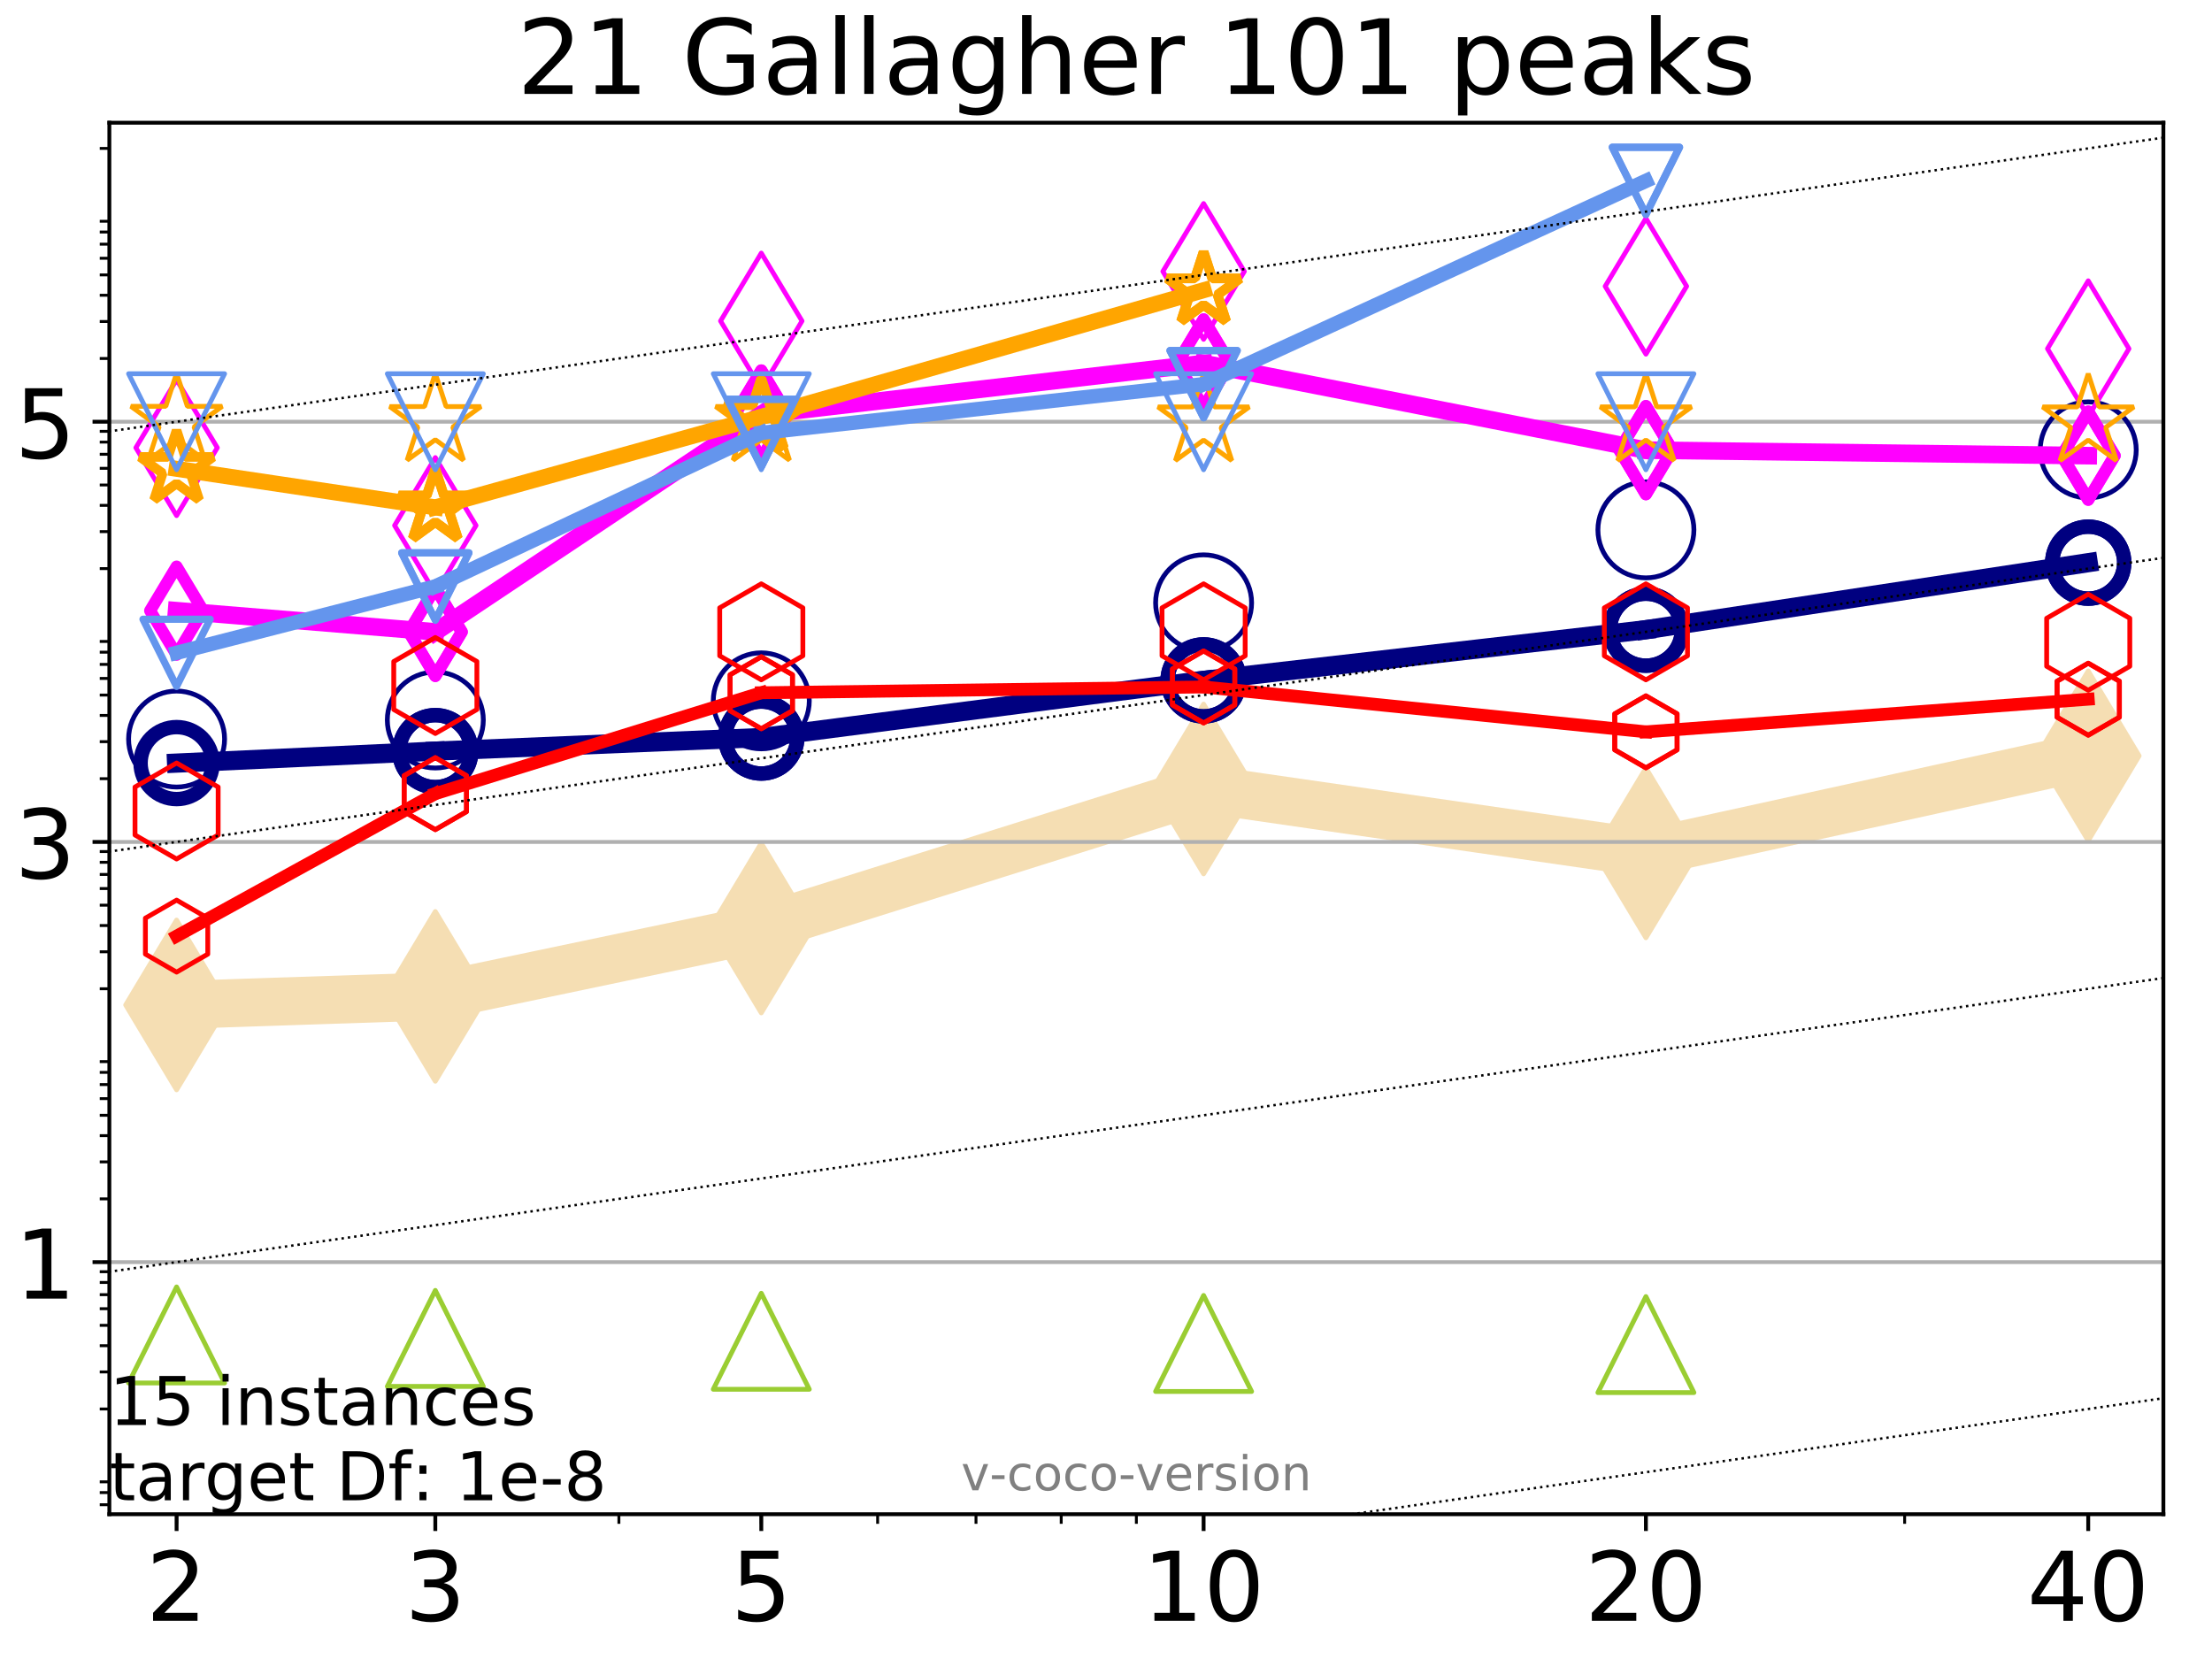<?xml version="1.0" encoding="utf-8" standalone="no"?>
<!DOCTYPE svg PUBLIC "-//W3C//DTD SVG 1.1//EN"
  "http://www.w3.org/Graphics/SVG/1.1/DTD/svg11.dtd">
<!-- Created with matplotlib (http://matplotlib.org/) -->
<svg height="345.6pt" version="1.1" viewBox="0 0 460.8 345.6" width="460.8pt" xmlns="http://www.w3.org/2000/svg" xmlns:xlink="http://www.w3.org/1999/xlink">
 <defs>
  <style type="text/css">
*{stroke-linecap:butt;stroke-linejoin:round;}
  </style>
 </defs>
 <g id="figure_1">
  <g id="patch_1">
   <path d="M 0 345.6 
L 460.8 345.6 
L 460.8 0 
L 0 0 
z
" style="fill:#ffffff;"/>
  </g>
  <g id="axes_1">
   <g id="patch_2">
    <path d="M 22.78 315.44 
L 450.672 315.44 
L 450.672 25.56 
L 22.78 25.56 
z
" style="fill:#ffffff;"/>
   </g>
   <g id="line2d_1">
    <path clip-path="url(#pc43c57750a)" d="M 36.786 209.35 
L 90.685 207.565 
L 158.59 193.325 
L 250.732 164.361 
L 342.873 177.677 
L 435.015 157.455 
" style="fill:none;stroke:#f5deb3;stroke-linecap:square;stroke-width:10;"/>
    <defs>
     <path d="M -0 17.678 
L 10.607 0 
L 0 -17.678 
L -10.607 -0 
z
" id="m6d1314150c" style="stroke:#f5deb3;stroke-linejoin:miter;"/>
    </defs>
    <g clip-path="url(#pc43c57750a)">
     <use style="fill:#f5deb3;stroke:#f5deb3;stroke-linejoin:miter;" x="36.786" xlink:href="#m6d1314150c" y="209.35"/>
     <use style="fill:#f5deb3;stroke:#f5deb3;stroke-linejoin:miter;" x="90.685" xlink:href="#m6d1314150c" y="207.565"/>
     <use style="fill:#f5deb3;stroke:#f5deb3;stroke-linejoin:miter;" x="158.59" xlink:href="#m6d1314150c" y="193.325"/>
     <use style="fill:#f5deb3;stroke:#f5deb3;stroke-linejoin:miter;" x="250.732" xlink:href="#m6d1314150c" y="164.361"/>
     <use style="fill:#f5deb3;stroke:#f5deb3;stroke-linejoin:miter;" x="342.873" xlink:href="#m6d1314150c" y="177.677"/>
     <use style="fill:#f5deb3;stroke:#f5deb3;stroke-linejoin:miter;" x="435.015" xlink:href="#m6d1314150c" y="157.455"/>
    </g>
   </g>
   <g id="matplotlib.axis_1">
    <g id="xtick_1">
     <g id="line2d_2">
      <defs>
       <path d="M 0 0 
L 0 3.5 
" id="m55046e30bd" style="stroke:#000000;stroke-width:0.8;"/>
      </defs>
      <g>
       <use style="stroke:#000000;stroke-width:0.8;" x="36.786" xlink:href="#m55046e30bd" y="315.44"/>
      </g>
     </g>
     <g id="text_1">
      <!-- 2 -->
      <defs>
       <path d="M 19.188 8.297 
L 53.609 8.297 
L 53.609 0 
L 7.328 0 
L 7.328 8.297 
Q 12.938 14.109 22.625 23.891 
Q 32.328 33.688 34.812 36.531 
Q 39.547 41.844 41.422 45.531 
Q 43.312 49.219 43.312 52.781 
Q 43.312 58.594 39.234 62.25 
Q 35.156 65.922 28.609 65.922 
Q 23.969 65.922 18.812 64.312 
Q 13.672 62.703 7.812 59.422 
L 7.812 69.391 
Q 13.766 71.781 18.938 73 
Q 24.125 74.219 28.422 74.219 
Q 39.75 74.219 46.484 68.547 
Q 53.219 62.891 53.219 53.422 
Q 53.219 48.922 51.531 44.891 
Q 49.859 40.875 45.406 35.406 
Q 44.188 33.984 37.641 27.219 
Q 31.109 20.453 19.188 8.297 
z
" id="DejaVuSans-32"/>
      </defs>
      <g transform="translate(30.423 337.637)scale(0.2 -0.2)">
       <use xlink:href="#DejaVuSans-32"/>
      </g>
     </g>
    </g>
    <g id="xtick_2">
     <g id="line2d_3">
      <g>
       <use style="stroke:#000000;stroke-width:0.8;" x="90.685" xlink:href="#m55046e30bd" y="315.44"/>
      </g>
     </g>
     <g id="text_2">
      <!-- 3 -->
      <defs>
       <path d="M 40.578 39.312 
Q 47.656 37.797 51.625 33 
Q 55.609 28.219 55.609 21.188 
Q 55.609 10.406 48.188 4.484 
Q 40.766 -1.422 27.094 -1.422 
Q 22.516 -1.422 17.656 -0.516 
Q 12.797 0.391 7.625 2.203 
L 7.625 11.719 
Q 11.719 9.328 16.594 8.109 
Q 21.484 6.891 26.812 6.891 
Q 36.078 6.891 40.938 10.547 
Q 45.797 14.203 45.797 21.188 
Q 45.797 27.641 41.281 31.266 
Q 36.766 34.906 28.719 34.906 
L 20.219 34.906 
L 20.219 43.016 
L 29.109 43.016 
Q 36.375 43.016 40.234 45.922 
Q 44.094 48.828 44.094 54.297 
Q 44.094 59.906 40.109 62.906 
Q 36.141 65.922 28.719 65.922 
Q 24.656 65.922 20.016 65.031 
Q 15.375 64.156 9.812 62.312 
L 9.812 71.094 
Q 15.438 72.656 20.344 73.438 
Q 25.25 74.219 29.594 74.219 
Q 40.828 74.219 47.359 69.109 
Q 53.906 64.016 53.906 55.328 
Q 53.906 49.266 50.438 45.094 
Q 46.969 40.922 40.578 39.312 
z
" id="DejaVuSans-33"/>
      </defs>
      <g transform="translate(84.323 337.637)scale(0.2 -0.2)">
       <use xlink:href="#DejaVuSans-33"/>
      </g>
     </g>
    </g>
    <g id="xtick_3">
     <g id="line2d_4">
      <g>
       <use style="stroke:#000000;stroke-width:0.8;" x="158.59" xlink:href="#m55046e30bd" y="315.44"/>
      </g>
     </g>
     <g id="text_3">
      <!-- 5 -->
      <defs>
       <path d="M 10.797 72.906 
L 49.516 72.906 
L 49.516 64.594 
L 19.828 64.594 
L 19.828 46.734 
Q 21.969 47.469 24.109 47.828 
Q 26.266 48.188 28.422 48.188 
Q 40.625 48.188 47.75 41.5 
Q 54.891 34.812 54.891 23.391 
Q 54.891 11.625 47.562 5.094 
Q 40.234 -1.422 26.906 -1.422 
Q 22.312 -1.422 17.547 -0.641 
Q 12.797 0.141 7.719 1.703 
L 7.719 11.625 
Q 12.109 9.234 16.797 8.062 
Q 21.484 6.891 26.703 6.891 
Q 35.156 6.891 40.078 11.328 
Q 45.016 15.766 45.016 23.391 
Q 45.016 31 40.078 35.438 
Q 35.156 39.891 26.703 39.891 
Q 22.75 39.891 18.812 39.016 
Q 14.891 38.141 10.797 36.281 
z
" id="DejaVuSans-35"/>
      </defs>
      <g transform="translate(152.228 337.637)scale(0.2 -0.2)">
       <use xlink:href="#DejaVuSans-35"/>
      </g>
     </g>
    </g>
    <g id="xtick_4">
     <g id="line2d_5">
      <g>
       <use style="stroke:#000000;stroke-width:0.8;" x="250.732" xlink:href="#m55046e30bd" y="315.44"/>
      </g>
     </g>
     <g id="text_4">
      <!-- 10 -->
      <defs>
       <path d="M 12.406 8.297 
L 28.516 8.297 
L 28.516 63.922 
L 10.984 60.406 
L 10.984 69.391 
L 28.422 72.906 
L 38.281 72.906 
L 38.281 8.297 
L 54.391 8.297 
L 54.391 0 
L 12.406 0 
z
" id="DejaVuSans-31"/>
       <path d="M 31.781 66.406 
Q 24.172 66.406 20.328 58.906 
Q 16.5 51.422 16.5 36.375 
Q 16.5 21.391 20.328 13.891 
Q 24.172 6.391 31.781 6.391 
Q 39.453 6.391 43.281 13.891 
Q 47.125 21.391 47.125 36.375 
Q 47.125 51.422 43.281 58.906 
Q 39.453 66.406 31.781 66.406 
z
M 31.781 74.219 
Q 44.047 74.219 50.516 64.516 
Q 56.984 54.828 56.984 36.375 
Q 56.984 17.969 50.516 8.266 
Q 44.047 -1.422 31.781 -1.422 
Q 19.531 -1.422 13.062 8.266 
Q 6.594 17.969 6.594 36.375 
Q 6.594 54.828 13.062 64.516 
Q 19.531 74.219 31.781 74.219 
z
" id="DejaVuSans-30"/>
      </defs>
      <g transform="translate(238.007 337.637)scale(0.2 -0.2)">
       <use xlink:href="#DejaVuSans-31"/>
       <use x="63.623" xlink:href="#DejaVuSans-30"/>
      </g>
     </g>
    </g>
    <g id="xtick_5">
     <g id="line2d_6">
      <g>
       <use style="stroke:#000000;stroke-width:0.8;" x="342.873" xlink:href="#m55046e30bd" y="315.44"/>
      </g>
     </g>
     <g id="text_5">
      <!-- 20 -->
      <g transform="translate(330.148 337.637)scale(0.2 -0.2)">
       <use xlink:href="#DejaVuSans-32"/>
       <use x="63.623" xlink:href="#DejaVuSans-30"/>
      </g>
     </g>
    </g>
    <g id="xtick_6">
     <g id="line2d_7">
      <g>
       <use style="stroke:#000000;stroke-width:0.8;" x="435.015" xlink:href="#m55046e30bd" y="315.44"/>
      </g>
     </g>
     <g id="text_6">
      <!-- 40 -->
      <defs>
       <path d="M 37.797 64.312 
L 12.891 25.391 
L 37.797 25.391 
z
M 35.203 72.906 
L 47.609 72.906 
L 47.609 25.391 
L 58.016 25.391 
L 58.016 17.188 
L 47.609 17.188 
L 47.609 0 
L 37.797 0 
L 37.797 17.188 
L 4.891 17.188 
L 4.891 26.703 
z
" id="DejaVuSans-34"/>
      </defs>
      <g transform="translate(422.29 337.637)scale(0.2 -0.2)">
       <use xlink:href="#DejaVuSans-34"/>
       <use x="63.623" xlink:href="#DejaVuSans-30"/>
      </g>
     </g>
    </g>
    <g id="xtick_7">
     <g id="line2d_8">
      <defs>
       <path d="M 0 0 
L 0 2 
" id="mfc1869f88a" style="stroke:#000000;stroke-width:0.6;"/>
      </defs>
      <g>
       <use style="stroke:#000000;stroke-width:0.6;" x="36.786" xlink:href="#mfc1869f88a" y="315.44"/>
      </g>
     </g>
    </g>
    <g id="xtick_8">
     <g id="line2d_9">
      <g>
       <use style="stroke:#000000;stroke-width:0.6;" x="90.685" xlink:href="#mfc1869f88a" y="315.44"/>
      </g>
     </g>
    </g>
    <g id="xtick_9">
     <g id="line2d_10">
      <g>
       <use style="stroke:#000000;stroke-width:0.6;" x="128.927" xlink:href="#mfc1869f88a" y="315.44"/>
      </g>
     </g>
    </g>
    <g id="xtick_10">
     <g id="line2d_11">
      <g>
       <use style="stroke:#000000;stroke-width:0.6;" x="158.59" xlink:href="#mfc1869f88a" y="315.44"/>
      </g>
     </g>
    </g>
    <g id="xtick_11">
     <g id="line2d_12">
      <g>
       <use style="stroke:#000000;stroke-width:0.6;" x="182.827" xlink:href="#mfc1869f88a" y="315.44"/>
      </g>
     </g>
    </g>
    <g id="xtick_12">
     <g id="line2d_13">
      <g>
       <use style="stroke:#000000;stroke-width:0.6;" x="203.318" xlink:href="#mfc1869f88a" y="315.44"/>
      </g>
     </g>
    </g>
    <g id="xtick_13">
     <g id="line2d_14">
      <g>
       <use style="stroke:#000000;stroke-width:0.6;" x="221.069" xlink:href="#mfc1869f88a" y="315.44"/>
      </g>
     </g>
    </g>
    <g id="xtick_14">
     <g id="line2d_15">
      <g>
       <use style="stroke:#000000;stroke-width:0.6;" x="236.726" xlink:href="#mfc1869f88a" y="315.44"/>
      </g>
     </g>
    </g>
    <g id="xtick_15">
     <g id="line2d_16">
      <g>
       <use style="stroke:#000000;stroke-width:0.6;" x="342.873" xlink:href="#mfc1869f88a" y="315.44"/>
      </g>
     </g>
    </g>
    <g id="xtick_16">
     <g id="line2d_17">
      <g>
       <use style="stroke:#000000;stroke-width:0.6;" x="396.773" xlink:href="#mfc1869f88a" y="315.44"/>
      </g>
     </g>
    </g>
    <g id="xtick_17">
     <g id="line2d_18">
      <g>
       <use style="stroke:#000000;stroke-width:0.6;" x="435.015" xlink:href="#mfc1869f88a" y="315.44"/>
      </g>
     </g>
    </g>
   </g>
   <g id="matplotlib.axis_2">
    <g id="ytick_1">
     <g id="line2d_19">
      <path clip-path="url(#pc43c57750a)" d="M 22.78 262.921 
L 450.672 262.921 
" style="fill:none;stroke:#b0b0b0;stroke-linecap:square;stroke-width:0.8;"/>
     </g>
     <g id="line2d_20">
      <defs>
       <path d="M 0 0 
L -3.5 0 
" id="m0fc4203dcf" style="stroke:#000000;stroke-width:0.8;"/>
      </defs>
      <g>
       <use style="stroke:#000000;stroke-width:0.8;" x="22.78" xlink:href="#m0fc4203dcf" y="262.921"/>
      </g>
     </g>
     <g id="text_7">
      <!-- 1 -->
      <g transform="translate(3.055 270.519)scale(0.2 -0.2)">
       <use xlink:href="#DejaVuSans-31"/>
      </g>
     </g>
    </g>
    <g id="ytick_2">
     <g id="line2d_21">
      <path clip-path="url(#pc43c57750a)" d="M 22.78 175.389 
L 450.672 175.389 
" style="fill:none;stroke:#b0b0b0;stroke-linecap:square;stroke-width:0.8;"/>
     </g>
     <g id="line2d_22">
      <g>
       <use style="stroke:#000000;stroke-width:0.8;" x="22.78" xlink:href="#m0fc4203dcf" y="175.389"/>
      </g>
     </g>
     <g id="text_8">
      <!-- 3 -->
      <g transform="translate(3.055 182.987)scale(0.2 -0.2)">
       <use xlink:href="#DejaVuSans-33"/>
      </g>
     </g>
    </g>
    <g id="ytick_3">
     <g id="line2d_23">
      <path clip-path="url(#pc43c57750a)" d="M 22.78 87.857 
L 450.672 87.857 
" style="fill:none;stroke:#b0b0b0;stroke-linecap:square;stroke-width:0.8;"/>
     </g>
     <g id="line2d_24">
      <g>
       <use style="stroke:#000000;stroke-width:0.8;" x="22.78" xlink:href="#m0fc4203dcf" y="87.857"/>
      </g>
     </g>
     <g id="text_9">
      <!-- 5 -->
      <g transform="translate(3.055 95.455)scale(0.2 -0.2)">
       <use xlink:href="#DejaVuSans-35"/>
      </g>
     </g>
    </g>
    <g id="ytick_4">
     <g id="line2d_25">
      <defs>
       <path d="M 0 0 
L -2 0 
" id="mfd6f0ffd9a" style="stroke:#000000;stroke-width:0.6;"/>
      </defs>
      <g>
       <use style="stroke:#000000;stroke-width:0.6;" x="22.78" xlink:href="#mfd6f0ffd9a" y="313.466"/>
      </g>
     </g>
    </g>
    <g id="ytick_5">
     <g id="line2d_26">
      <g>
       <use style="stroke:#000000;stroke-width:0.6;" x="22.78" xlink:href="#mfd6f0ffd9a" y="310.928"/>
      </g>
     </g>
    </g>
    <g id="ytick_6">
     <g id="line2d_27">
      <g>
       <use style="stroke:#000000;stroke-width:0.6;" x="22.78" xlink:href="#mfd6f0ffd9a" y="308.689"/>
      </g>
     </g>
    </g>
    <g id="ytick_7">
     <g id="line2d_28">
      <g>
       <use style="stroke:#000000;stroke-width:0.6;" x="22.78" xlink:href="#mfd6f0ffd9a" y="293.512"/>
      </g>
     </g>
    </g>
    <g id="ytick_8">
     <g id="line2d_29">
      <g>
       <use style="stroke:#000000;stroke-width:0.6;" x="22.78" xlink:href="#mfd6f0ffd9a" y="285.805"/>
      </g>
     </g>
    </g>
    <g id="ytick_9">
     <g id="line2d_30">
      <g>
       <use style="stroke:#000000;stroke-width:0.6;" x="22.78" xlink:href="#mfd6f0ffd9a" y="280.337"/>
      </g>
     </g>
    </g>
    <g id="ytick_10">
     <g id="line2d_31">
      <g>
       <use style="stroke:#000000;stroke-width:0.6;" x="22.78" xlink:href="#mfd6f0ffd9a" y="276.096"/>
      </g>
     </g>
    </g>
    <g id="ytick_11">
     <g id="line2d_32">
      <g>
       <use style="stroke:#000000;stroke-width:0.6;" x="22.78" xlink:href="#mfd6f0ffd9a" y="272.63"/>
      </g>
     </g>
    </g>
    <g id="ytick_12">
     <g id="line2d_33">
      <g>
       <use style="stroke:#000000;stroke-width:0.6;" x="22.78" xlink:href="#mfd6f0ffd9a" y="269.7"/>
      </g>
     </g>
    </g>
    <g id="ytick_13">
     <g id="line2d_34">
      <g>
       <use style="stroke:#000000;stroke-width:0.6;" x="22.78" xlink:href="#mfd6f0ffd9a" y="267.162"/>
      </g>
     </g>
    </g>
    <g id="ytick_14">
     <g id="line2d_35">
      <g>
       <use style="stroke:#000000;stroke-width:0.6;" x="22.78" xlink:href="#mfd6f0ffd9a" y="264.923"/>
      </g>
     </g>
    </g>
    <g id="ytick_15">
     <g id="line2d_36">
      <g>
       <use style="stroke:#000000;stroke-width:0.6;" x="22.78" xlink:href="#mfd6f0ffd9a" y="249.746"/>
      </g>
     </g>
    </g>
    <g id="ytick_16">
     <g id="line2d_37">
      <g>
       <use style="stroke:#000000;stroke-width:0.6;" x="22.78" xlink:href="#mfd6f0ffd9a" y="242.039"/>
      </g>
     </g>
    </g>
    <g id="ytick_17">
     <g id="line2d_38">
      <g>
       <use style="stroke:#000000;stroke-width:0.6;" x="22.78" xlink:href="#mfd6f0ffd9a" y="236.571"/>
      </g>
     </g>
    </g>
    <g id="ytick_18">
     <g id="line2d_39">
      <g>
       <use style="stroke:#000000;stroke-width:0.6;" x="22.78" xlink:href="#mfd6f0ffd9a" y="232.33"/>
      </g>
     </g>
    </g>
    <g id="ytick_19">
     <g id="line2d_40">
      <g>
       <use style="stroke:#000000;stroke-width:0.6;" x="22.78" xlink:href="#mfd6f0ffd9a" y="228.864"/>
      </g>
     </g>
    </g>
    <g id="ytick_20">
     <g id="line2d_41">
      <g>
       <use style="stroke:#000000;stroke-width:0.6;" x="22.78" xlink:href="#mfd6f0ffd9a" y="225.934"/>
      </g>
     </g>
    </g>
    <g id="ytick_21">
     <g id="line2d_42">
      <g>
       <use style="stroke:#000000;stroke-width:0.6;" x="22.78" xlink:href="#mfd6f0ffd9a" y="223.396"/>
      </g>
     </g>
    </g>
    <g id="ytick_22">
     <g id="line2d_43">
      <g>
       <use style="stroke:#000000;stroke-width:0.6;" x="22.78" xlink:href="#mfd6f0ffd9a" y="221.157"/>
      </g>
     </g>
    </g>
    <g id="ytick_23">
     <g id="line2d_44">
      <g>
       <use style="stroke:#000000;stroke-width:0.6;" x="22.78" xlink:href="#mfd6f0ffd9a" y="205.98"/>
      </g>
     </g>
    </g>
    <g id="ytick_24">
     <g id="line2d_45">
      <g>
       <use style="stroke:#000000;stroke-width:0.6;" x="22.78" xlink:href="#mfd6f0ffd9a" y="198.273"/>
      </g>
     </g>
    </g>
    <g id="ytick_25">
     <g id="line2d_46">
      <g>
       <use style="stroke:#000000;stroke-width:0.6;" x="22.78" xlink:href="#mfd6f0ffd9a" y="192.805"/>
      </g>
     </g>
    </g>
    <g id="ytick_26">
     <g id="line2d_47">
      <g>
       <use style="stroke:#000000;stroke-width:0.6;" x="22.78" xlink:href="#mfd6f0ffd9a" y="188.564"/>
      </g>
     </g>
    </g>
    <g id="ytick_27">
     <g id="line2d_48">
      <g>
       <use style="stroke:#000000;stroke-width:0.6;" x="22.78" xlink:href="#mfd6f0ffd9a" y="185.098"/>
      </g>
     </g>
    </g>
    <g id="ytick_28">
     <g id="line2d_49">
      <g>
       <use style="stroke:#000000;stroke-width:0.6;" x="22.78" xlink:href="#mfd6f0ffd9a" y="182.168"/>
      </g>
     </g>
    </g>
    <g id="ytick_29">
     <g id="line2d_50">
      <g>
       <use style="stroke:#000000;stroke-width:0.6;" x="22.78" xlink:href="#mfd6f0ffd9a" y="179.63"/>
      </g>
     </g>
    </g>
    <g id="ytick_30">
     <g id="line2d_51">
      <g>
       <use style="stroke:#000000;stroke-width:0.6;" x="22.78" xlink:href="#mfd6f0ffd9a" y="177.391"/>
      </g>
     </g>
    </g>
    <g id="ytick_31">
     <g id="line2d_52">
      <g>
       <use style="stroke:#000000;stroke-width:0.6;" x="22.78" xlink:href="#mfd6f0ffd9a" y="162.214"/>
      </g>
     </g>
    </g>
    <g id="ytick_32">
     <g id="line2d_53">
      <g>
       <use style="stroke:#000000;stroke-width:0.6;" x="22.78" xlink:href="#mfd6f0ffd9a" y="154.507"/>
      </g>
     </g>
    </g>
    <g id="ytick_33">
     <g id="line2d_54">
      <g>
       <use style="stroke:#000000;stroke-width:0.6;" x="22.78" xlink:href="#mfd6f0ffd9a" y="149.039"/>
      </g>
     </g>
    </g>
    <g id="ytick_34">
     <g id="line2d_55">
      <g>
       <use style="stroke:#000000;stroke-width:0.6;" x="22.78" xlink:href="#mfd6f0ffd9a" y="144.798"/>
      </g>
     </g>
    </g>
    <g id="ytick_35">
     <g id="line2d_56">
      <g>
       <use style="stroke:#000000;stroke-width:0.6;" x="22.78" xlink:href="#mfd6f0ffd9a" y="141.332"/>
      </g>
     </g>
    </g>
    <g id="ytick_36">
     <g id="line2d_57">
      <g>
       <use style="stroke:#000000;stroke-width:0.6;" x="22.78" xlink:href="#mfd6f0ffd9a" y="138.402"/>
      </g>
     </g>
    </g>
    <g id="ytick_37">
     <g id="line2d_58">
      <g>
       <use style="stroke:#000000;stroke-width:0.6;" x="22.78" xlink:href="#mfd6f0ffd9a" y="135.864"/>
      </g>
     </g>
    </g>
    <g id="ytick_38">
     <g id="line2d_59">
      <g>
       <use style="stroke:#000000;stroke-width:0.6;" x="22.78" xlink:href="#mfd6f0ffd9a" y="133.625"/>
      </g>
     </g>
    </g>
    <g id="ytick_39">
     <g id="line2d_60">
      <g>
       <use style="stroke:#000000;stroke-width:0.6;" x="22.78" xlink:href="#mfd6f0ffd9a" y="118.448"/>
      </g>
     </g>
    </g>
    <g id="ytick_40">
     <g id="line2d_61">
      <g>
       <use style="stroke:#000000;stroke-width:0.6;" x="22.78" xlink:href="#mfd6f0ffd9a" y="110.741"/>
      </g>
     </g>
    </g>
    <g id="ytick_41">
     <g id="line2d_62">
      <g>
       <use style="stroke:#000000;stroke-width:0.6;" x="22.78" xlink:href="#mfd6f0ffd9a" y="105.273"/>
      </g>
     </g>
    </g>
    <g id="ytick_42">
     <g id="line2d_63">
      <g>
       <use style="stroke:#000000;stroke-width:0.6;" x="22.78" xlink:href="#mfd6f0ffd9a" y="101.031"/>
      </g>
     </g>
    </g>
    <g id="ytick_43">
     <g id="line2d_64">
      <g>
       <use style="stroke:#000000;stroke-width:0.6;" x="22.78" xlink:href="#mfd6f0ffd9a" y="97.566"/>
      </g>
     </g>
    </g>
    <g id="ytick_44">
     <g id="line2d_65">
      <g>
       <use style="stroke:#000000;stroke-width:0.6;" x="22.78" xlink:href="#mfd6f0ffd9a" y="94.636"/>
      </g>
     </g>
    </g>
    <g id="ytick_45">
     <g id="line2d_66">
      <g>
       <use style="stroke:#000000;stroke-width:0.6;" x="22.78" xlink:href="#mfd6f0ffd9a" y="92.098"/>
      </g>
     </g>
    </g>
    <g id="ytick_46">
     <g id="line2d_67">
      <g>
       <use style="stroke:#000000;stroke-width:0.6;" x="22.78" xlink:href="#mfd6f0ffd9a" y="89.859"/>
      </g>
     </g>
    </g>
    <g id="ytick_47">
     <g id="line2d_68">
      <g>
       <use style="stroke:#000000;stroke-width:0.6;" x="22.78" xlink:href="#mfd6f0ffd9a" y="74.682"/>
      </g>
     </g>
    </g>
    <g id="ytick_48">
     <g id="line2d_69">
      <g>
       <use style="stroke:#000000;stroke-width:0.6;" x="22.78" xlink:href="#mfd6f0ffd9a" y="66.975"/>
      </g>
     </g>
    </g>
    <g id="ytick_49">
     <g id="line2d_70">
      <g>
       <use style="stroke:#000000;stroke-width:0.6;" x="22.78" xlink:href="#mfd6f0ffd9a" y="61.507"/>
      </g>
     </g>
    </g>
    <g id="ytick_50">
     <g id="line2d_71">
      <g>
       <use style="stroke:#000000;stroke-width:0.6;" x="22.78" xlink:href="#mfd6f0ffd9a" y="57.265"/>
      </g>
     </g>
    </g>
    <g id="ytick_51">
     <g id="line2d_72">
      <g>
       <use style="stroke:#000000;stroke-width:0.6;" x="22.78" xlink:href="#mfd6f0ffd9a" y="53.8"/>
      </g>
     </g>
    </g>
    <g id="ytick_52">
     <g id="line2d_73">
      <g>
       <use style="stroke:#000000;stroke-width:0.6;" x="22.78" xlink:href="#mfd6f0ffd9a" y="50.87"/>
      </g>
     </g>
    </g>
    <g id="ytick_53">
     <g id="line2d_74">
      <g>
       <use style="stroke:#000000;stroke-width:0.6;" x="22.78" xlink:href="#mfd6f0ffd9a" y="48.332"/>
      </g>
     </g>
    </g>
    <g id="ytick_54">
     <g id="line2d_75">
      <g>
       <use style="stroke:#000000;stroke-width:0.6;" x="22.78" xlink:href="#mfd6f0ffd9a" y="46.093"/>
      </g>
     </g>
    </g>
    <g id="ytick_55">
     <g id="line2d_76">
      <g>
       <use style="stroke:#000000;stroke-width:0.6;" x="22.78" xlink:href="#mfd6f0ffd9a" y="30.916"/>
      </g>
     </g>
    </g>
   </g>
   <g id="line2d_77">
    <path clip-path="url(#pc43c57750a)" d="M 36.786 158.967 
L 90.685 156.473 
" style="fill:none;stroke:#000080;stroke-linecap:square;stroke-width:4;"/>
    <defs>
     <path d="M 0 7.5 
C 1.989 7.5 3.897 6.71 5.303 5.303 
C 6.71 3.897 7.5 1.989 7.5 0 
C 7.5 -1.989 6.71 -3.897 5.303 -5.303 
C 3.897 -6.71 1.989 -7.5 0 -7.5 
C -1.989 -7.5 -3.897 -6.71 -5.303 -5.303 
C -6.71 -3.897 -7.5 -1.989 -7.5 0 
C -7.5 1.989 -6.71 3.897 -5.303 5.303 
C -3.897 6.71 -1.989 7.5 0 7.5 
z
" id="mf643b8f0d0" style="stroke:#000080;stroke-width:3;"/>
    </defs>
    <g clip-path="url(#pc43c57750a)">
     <use style="fill-opacity:0;stroke:#000080;stroke-width:3;" x="36.786" xlink:href="#mf643b8f0d0" y="158.967"/>
     <use style="fill-opacity:0;stroke:#000080;stroke-width:3;" x="90.685" xlink:href="#mf643b8f0d0" y="156.473"/>
    </g>
   </g>
   <g id="line2d_78">
    <path clip-path="url(#pc43c57750a)" d="M 90.685 156.473 
L 158.59 153.647 
" style="fill:none;stroke:#000080;stroke-linecap:square;stroke-width:4;"/>
    <g clip-path="url(#pc43c57750a)">
     <use style="fill-opacity:0;stroke:#000080;stroke-width:3;" x="90.685" xlink:href="#mf643b8f0d0" y="156.473"/>
     <use style="fill-opacity:0;stroke:#000080;stroke-width:3;" x="158.59" xlink:href="#mf643b8f0d0" y="153.647"/>
    </g>
   </g>
   <g id="line2d_79">
    <path clip-path="url(#pc43c57750a)" d="M 158.59 153.647 
L 250.732 141.739 
" style="fill:none;stroke:#000080;stroke-linecap:square;stroke-width:4;"/>
    <g clip-path="url(#pc43c57750a)">
     <use style="fill-opacity:0;stroke:#000080;stroke-width:3;" x="158.59" xlink:href="#mf643b8f0d0" y="153.647"/>
     <use style="fill-opacity:0;stroke:#000080;stroke-width:3;" x="250.732" xlink:href="#mf643b8f0d0" y="141.739"/>
    </g>
   </g>
   <g id="line2d_80">
    <path clip-path="url(#pc43c57750a)" d="M 250.732 141.739 
L 342.873 131.176 
" style="fill:none;stroke:#000080;stroke-linecap:square;stroke-width:4;"/>
    <g clip-path="url(#pc43c57750a)">
     <use style="fill-opacity:0;stroke:#000080;stroke-width:3;" x="250.732" xlink:href="#mf643b8f0d0" y="141.739"/>
     <use style="fill-opacity:0;stroke:#000080;stroke-width:3;" x="342.873" xlink:href="#mf643b8f0d0" y="131.176"/>
    </g>
   </g>
   <g id="line2d_81">
    <path clip-path="url(#pc43c57750a)" d="M 342.873 131.176 
L 435.015 117.213 
" style="fill:none;stroke:#000080;stroke-linecap:square;stroke-width:4;"/>
    <g clip-path="url(#pc43c57750a)">
     <use style="fill-opacity:0;stroke:#000080;stroke-width:3;" x="342.873" xlink:href="#mf643b8f0d0" y="131.176"/>
     <use style="fill-opacity:0;stroke:#000080;stroke-width:3;" x="435.015" xlink:href="#mf643b8f0d0" y="117.213"/>
    </g>
   </g>
   <g id="line2d_82">
    <path clip-path="url(#pc43c57750a)" d="M 435.015 117.213 
" style="fill:none;stroke:#000080;stroke-linecap:square;stroke-width:4;"/>
    <g clip-path="url(#pc43c57750a)">
     <use style="fill-opacity:0;stroke:#000080;stroke-width:3;" x="435.015" xlink:href="#mf643b8f0d0" y="117.213"/>
    </g>
   </g>
   <g id="line2d_83"/>
   <g id="line2d_84">
    <defs>
     <path d="M 0 10 
C 2.652 10 5.196 8.946 7.071 7.071 
C 8.946 5.196 10 2.652 10 0 
C 10 -2.652 8.946 -5.196 7.071 -7.071 
C 5.196 -8.946 2.652 -10 0 -10 
C -2.652 -10 -5.196 -8.946 -7.071 -7.071 
C -8.946 -5.196 -10 -2.652 -10 0 
C -10 2.652 -8.946 5.196 -7.071 7.071 
C -5.196 8.946 -2.652 10 0 10 
z
" id="m95570fabe8" style="stroke:#000080;"/>
    </defs>
    <g clip-path="url(#pc43c57750a)">
     <use style="fill-opacity:0;stroke:#000080;" x="36.786" xlink:href="#m95570fabe8" y="153.957"/>
     <use style="fill-opacity:0;stroke:#000080;" x="90.685" xlink:href="#m95570fabe8" y="149.987"/>
     <use style="fill-opacity:0;stroke:#000080;" x="158.59" xlink:href="#m95570fabe8" y="145.999"/>
     <use style="fill-opacity:0;stroke:#000080;" x="250.732" xlink:href="#m95570fabe8" y="125.584"/>
     <use style="fill-opacity:0;stroke:#000080;" x="342.873" xlink:href="#m95570fabe8" y="110.381"/>
     <use style="fill-opacity:0;stroke:#000080;" x="435.015" xlink:href="#m95570fabe8" y="93.721"/>
    </g>
   </g>
   <g id="line2d_85">
    <path clip-path="url(#pc43c57750a)" d="M 36.786 127.214 
L 90.685 131.634 
" style="fill:none;stroke:#ff00ff;stroke-linecap:square;stroke-width:3.667;"/>
    <defs>
     <path d="M -0 9.192 
L 5.515 0 
L 0 -9.192 
L -5.515 -0 
z
" id="m5bd8de9dfb" style="stroke:#ff00ff;stroke-linejoin:miter;stroke-width:2.5;"/>
    </defs>
    <g clip-path="url(#pc43c57750a)">
     <use style="fill-opacity:0;stroke:#ff00ff;stroke-linejoin:miter;stroke-width:2.5;" x="36.786" xlink:href="#m5bd8de9dfb" y="127.214"/>
     <use style="fill-opacity:0;stroke:#ff00ff;stroke-linejoin:miter;stroke-width:2.5;" x="90.685" xlink:href="#m5bd8de9dfb" y="131.634"/>
    </g>
   </g>
   <g id="line2d_86">
    <path clip-path="url(#pc43c57750a)" d="M 90.685 131.634 
L 158.59 86.351 
" style="fill:none;stroke:#ff00ff;stroke-linecap:square;stroke-width:3.667;"/>
    <g clip-path="url(#pc43c57750a)">
     <use style="fill-opacity:0;stroke:#ff00ff;stroke-linejoin:miter;stroke-width:2.5;" x="90.685" xlink:href="#m5bd8de9dfb" y="131.634"/>
     <use style="fill-opacity:0;stroke:#ff00ff;stroke-linejoin:miter;stroke-width:2.5;" x="158.59" xlink:href="#m5bd8de9dfb" y="86.351"/>
    </g>
   </g>
   <g id="line2d_87">
    <path clip-path="url(#pc43c57750a)" d="M 158.59 86.351 
L 250.732 75.715 
" style="fill:none;stroke:#ff00ff;stroke-linecap:square;stroke-width:3.667;"/>
    <g clip-path="url(#pc43c57750a)">
     <use style="fill-opacity:0;stroke:#ff00ff;stroke-linejoin:miter;stroke-width:2.5;" x="158.59" xlink:href="#m5bd8de9dfb" y="86.351"/>
     <use style="fill-opacity:0;stroke:#ff00ff;stroke-linejoin:miter;stroke-width:2.5;" x="250.732" xlink:href="#m5bd8de9dfb" y="75.715"/>
    </g>
   </g>
   <g id="line2d_88">
    <path clip-path="url(#pc43c57750a)" d="M 250.732 75.715 
L 342.873 93.772 
" style="fill:none;stroke:#ff00ff;stroke-linecap:square;stroke-width:3.667;"/>
    <g clip-path="url(#pc43c57750a)">
     <use style="fill-opacity:0;stroke:#ff00ff;stroke-linejoin:miter;stroke-width:2.5;" x="250.732" xlink:href="#m5bd8de9dfb" y="75.715"/>
     <use style="fill-opacity:0;stroke:#ff00ff;stroke-linejoin:miter;stroke-width:2.5;" x="342.873" xlink:href="#m5bd8de9dfb" y="93.772"/>
    </g>
   </g>
   <g id="line2d_89">
    <path clip-path="url(#pc43c57750a)" d="M 342.873 93.772 
L 435.015 94.923 
" style="fill:none;stroke:#ff00ff;stroke-linecap:square;stroke-width:3.667;"/>
    <g clip-path="url(#pc43c57750a)">
     <use style="fill-opacity:0;stroke:#ff00ff;stroke-linejoin:miter;stroke-width:2.5;" x="342.873" xlink:href="#m5bd8de9dfb" y="93.772"/>
     <use style="fill-opacity:0;stroke:#ff00ff;stroke-linejoin:miter;stroke-width:2.5;" x="435.015" xlink:href="#m5bd8de9dfb" y="94.923"/>
    </g>
   </g>
   <g id="line2d_90">
    <path clip-path="url(#pc43c57750a)" d="M 435.015 94.923 
" style="fill:none;stroke:#ff00ff;stroke-linecap:square;stroke-width:3.667;"/>
    <g clip-path="url(#pc43c57750a)">
     <use style="fill-opacity:0;stroke:#ff00ff;stroke-linejoin:miter;stroke-width:2.5;" x="435.015" xlink:href="#m5bd8de9dfb" y="94.923"/>
    </g>
   </g>
   <g id="line2d_91"/>
   <g id="line2d_92">
    <defs>
     <path d="M -0 14.142 
L 8.485 0 
L -0 -14.142 
L -8.485 -0 
z
" id="mea58b3e4a6" style="stroke:#ff00ff;stroke-linejoin:miter;"/>
    </defs>
    <g clip-path="url(#pc43c57750a)">
     <use style="fill-opacity:0;stroke:#ff00ff;stroke-linejoin:miter;" x="36.786" xlink:href="#mea58b3e4a6" y="93.267"/>
     <use style="fill-opacity:0;stroke:#ff00ff;stroke-linejoin:miter;" x="90.685" xlink:href="#mea58b3e4a6" y="109.465"/>
     <use style="fill-opacity:0;stroke:#ff00ff;stroke-linejoin:miter;" x="158.59" xlink:href="#mea58b3e4a6" y="66.869"/>
     <use style="fill-opacity:0;stroke:#ff00ff;stroke-linejoin:miter;" x="250.732" xlink:href="#mea58b3e4a6" y="56.546"/>
     <use style="fill-opacity:0;stroke:#ff00ff;stroke-linejoin:miter;" x="342.873" xlink:href="#mea58b3e4a6" y="59.635"/>
     <use style="fill-opacity:0;stroke:#ff00ff;stroke-linejoin:miter;" x="435.015" xlink:href="#mea58b3e4a6" y="72.643"/>
    </g>
   </g>
   <g id="line2d_93">
    <path clip-path="url(#pc43c57750a)" d="M 36.786 97.659 
L 90.685 105.696 
" style="fill:none;stroke:#ffa500;stroke-linecap:square;stroke-width:3.333;"/>
    <defs>
     <path d="M 0 -8 
L -1.796 -2.472 
L -7.608 -2.472 
L -2.906 0.944 
L -4.702 6.472 
L -0 3.056 
L 4.702 6.472 
L 2.906 0.944 
L 7.608 -2.472 
L 1.796 -2.472 
z
" id="m9e6819ce9f" style="stroke:#ffa500;stroke-linejoin:bevel;stroke-width:2;"/>
    </defs>
    <g clip-path="url(#pc43c57750a)">
     <use style="fill-opacity:0;stroke:#ffa500;stroke-linejoin:bevel;stroke-width:2;" x="36.786" xlink:href="#m9e6819ce9f" y="97.659"/>
     <use style="fill-opacity:0;stroke:#ffa500;stroke-linejoin:bevel;stroke-width:2;" x="90.685" xlink:href="#m9e6819ce9f" y="105.696"/>
    </g>
   </g>
   <g id="line2d_94">
    <path clip-path="url(#pc43c57750a)" d="M 90.685 105.696 
L 158.59 86.844 
" style="fill:none;stroke:#ffa500;stroke-linecap:square;stroke-width:3.333;"/>
    <g clip-path="url(#pc43c57750a)">
     <use style="fill-opacity:0;stroke:#ffa500;stroke-linejoin:bevel;stroke-width:2;" x="90.685" xlink:href="#m9e6819ce9f" y="105.696"/>
     <use style="fill-opacity:0;stroke:#ffa500;stroke-linejoin:bevel;stroke-width:2;" x="158.59" xlink:href="#m9e6819ce9f" y="86.844"/>
    </g>
   </g>
   <g id="line2d_95">
    <path clip-path="url(#pc43c57750a)" d="M 158.59 86.844 
L 250.732 60.461 
" style="fill:none;stroke:#ffa500;stroke-linecap:square;stroke-width:3.333;"/>
    <g clip-path="url(#pc43c57750a)">
     <use style="fill-opacity:0;stroke:#ffa500;stroke-linejoin:bevel;stroke-width:2;" x="158.59" xlink:href="#m9e6819ce9f" y="86.844"/>
     <use style="fill-opacity:0;stroke:#ffa500;stroke-linejoin:bevel;stroke-width:2;" x="250.732" xlink:href="#m9e6819ce9f" y="60.461"/>
    </g>
   </g>
   <g id="line2d_96">
    <path clip-path="url(#pc43c57750a)" d="M 250.732 60.461 
" style="fill:none;stroke:#ffa500;stroke-linecap:square;stroke-width:3.333;"/>
    <g clip-path="url(#pc43c57750a)">
     <use style="fill-opacity:0;stroke:#ffa500;stroke-linejoin:bevel;stroke-width:2;" x="250.732" xlink:href="#m9e6819ce9f" y="60.461"/>
    </g>
   </g>
   <g id="line2d_97"/>
   <g id="line2d_98">
    <defs>
     <path d="M 0 -10 
L -2.245 -3.09 
L -9.511 -3.09 
L -3.633 1.18 
L -5.878 8.09 
L -0 3.82 
L 5.878 8.09 
L 3.633 1.18 
L 9.511 -3.09 
L 2.245 -3.09 
z
" id="m8e06a92a5d" style="stroke:#ffa500;stroke-linejoin:bevel;"/>
    </defs>
    <g clip-path="url(#pc43c57750a)">
     <use style="fill-opacity:0;stroke:#ffa500;stroke-linejoin:bevel;" x="36.786" xlink:href="#m8e06a92a5d" y="87.739"/>
     <use style="fill-opacity:0;stroke:#ffa500;stroke-linejoin:bevel;" x="90.685" xlink:href="#m8e06a92a5d" y="87.782"/>
     <use style="fill-opacity:0;stroke:#ffa500;stroke-linejoin:bevel;" x="158.59" xlink:href="#m8e06a92a5d" y="87.776"/>
     <use style="fill-opacity:0;stroke:#ffa500;stroke-linejoin:bevel;" x="250.732" xlink:href="#m8e06a92a5d" y="87.857"/>
     <use style="fill-opacity:0;stroke:#ffa500;stroke-linejoin:bevel;" x="342.873" xlink:href="#m8e06a92a5d" y="87.844"/>
     <use style="fill-opacity:0;stroke:#ffa500;stroke-linejoin:bevel;" x="435.015" xlink:href="#m8e06a92a5d" y="87.857"/>
    </g>
   </g>
   <g id="line2d_99">
    <path clip-path="url(#pc43c57750a)" d="M 36.786 135.995 
L 90.685 122.166 
" style="fill:none;stroke:#6495ed;stroke-linecap:square;stroke-width:3;"/>
    <defs>
     <path d="M -0 7 
L 7 -7 
L -7 -7 
z
" id="m1927142ebf" style="stroke:#6495ed;stroke-linejoin:miter;stroke-width:1.5;"/>
    </defs>
    <g clip-path="url(#pc43c57750a)">
     <use style="fill-opacity:0;stroke:#6495ed;stroke-linejoin:miter;stroke-width:1.5;" x="36.786" xlink:href="#m1927142ebf" y="135.995"/>
     <use style="fill-opacity:0;stroke:#6495ed;stroke-linejoin:miter;stroke-width:1.5;" x="90.685" xlink:href="#m1927142ebf" y="122.166"/>
    </g>
   </g>
   <g id="line2d_100">
    <path clip-path="url(#pc43c57750a)" d="M 90.685 122.166 
L 158.59 90.175 
" style="fill:none;stroke:#6495ed;stroke-linecap:square;stroke-width:3;"/>
    <g clip-path="url(#pc43c57750a)">
     <use style="fill-opacity:0;stroke:#6495ed;stroke-linejoin:miter;stroke-width:1.5;" x="90.685" xlink:href="#m1927142ebf" y="122.166"/>
     <use style="fill-opacity:0;stroke:#6495ed;stroke-linejoin:miter;stroke-width:1.5;" x="158.59" xlink:href="#m1927142ebf" y="90.175"/>
    </g>
   </g>
   <g id="line2d_101">
    <path clip-path="url(#pc43c57750a)" d="M 158.59 90.175 
L 250.732 80.03 
" style="fill:none;stroke:#6495ed;stroke-linecap:square;stroke-width:3;"/>
    <g clip-path="url(#pc43c57750a)">
     <use style="fill-opacity:0;stroke:#6495ed;stroke-linejoin:miter;stroke-width:1.5;" x="158.59" xlink:href="#m1927142ebf" y="90.175"/>
     <use style="fill-opacity:0;stroke:#6495ed;stroke-linejoin:miter;stroke-width:1.5;" x="250.732" xlink:href="#m1927142ebf" y="80.03"/>
    </g>
   </g>
   <g id="line2d_102">
    <path clip-path="url(#pc43c57750a)" d="M 250.732 80.03 
L 342.873 37.681 
" style="fill:none;stroke:#6495ed;stroke-linecap:square;stroke-width:3;"/>
    <g clip-path="url(#pc43c57750a)">
     <use style="fill-opacity:0;stroke:#6495ed;stroke-linejoin:miter;stroke-width:1.5;" x="250.732" xlink:href="#m1927142ebf" y="80.03"/>
     <use style="fill-opacity:0;stroke:#6495ed;stroke-linejoin:miter;stroke-width:1.5;" x="342.873" xlink:href="#m1927142ebf" y="37.681"/>
    </g>
   </g>
   <g id="line2d_103">
    <path clip-path="url(#pc43c57750a)" d="M 342.873 37.681 
" style="fill:none;stroke:#6495ed;stroke-linecap:square;stroke-width:3;"/>
    <g clip-path="url(#pc43c57750a)">
     <use style="fill-opacity:0;stroke:#6495ed;stroke-linejoin:miter;stroke-width:1.5;" x="342.873" xlink:href="#m1927142ebf" y="37.681"/>
    </g>
   </g>
   <g id="line2d_104"/>
   <g id="line2d_105">
    <defs>
     <path d="M -0 10 
L 10 -10 
L -10 -10 
z
" id="m65a7020c8a" style="stroke:#6495ed;stroke-linejoin:miter;"/>
    </defs>
    <g clip-path="url(#pc43c57750a)">
     <use style="fill-opacity:0;stroke:#6495ed;stroke-linejoin:miter;" x="36.786" xlink:href="#m65a7020c8a" y="87.857"/>
     <use style="fill-opacity:0;stroke:#6495ed;stroke-linejoin:miter;" x="90.685" xlink:href="#m65a7020c8a" y="87.857"/>
     <use style="fill-opacity:0;stroke:#6495ed;stroke-linejoin:miter;" x="158.59" xlink:href="#m65a7020c8a" y="87.857"/>
     <use style="fill-opacity:0;stroke:#6495ed;stroke-linejoin:miter;" x="250.732" xlink:href="#m65a7020c8a" y="87.857"/>
     <use style="fill-opacity:0;stroke:#6495ed;stroke-linejoin:miter;" x="342.873" xlink:href="#m65a7020c8a" y="87.857"/>
    </g>
   </g>
   <g id="line2d_106">
    <path clip-path="url(#pc43c57750a)" d="M 36.786 195.013 
L 90.685 165.331 
" style="fill:none;stroke:#ff0000;stroke-linecap:square;stroke-width:2.667;"/>
    <defs>
     <path d="M 0 -7.5 
L -6.495 -3.75 
L -6.495 3.75 
L -0 7.5 
L 6.495 3.75 
L 6.495 -3.75 
z
" id="m874b6e59c3" style="stroke:#ff0000;stroke-linejoin:miter;"/>
    </defs>
    <g clip-path="url(#pc43c57750a)">
     <use style="fill-opacity:0;stroke:#ff0000;stroke-linejoin:miter;" x="36.786" xlink:href="#m874b6e59c3" y="195.013"/>
     <use style="fill-opacity:0;stroke:#ff0000;stroke-linejoin:miter;" x="90.685" xlink:href="#m874b6e59c3" y="165.331"/>
    </g>
   </g>
   <g id="line2d_107">
    <path clip-path="url(#pc43c57750a)" d="M 90.685 165.331 
L 158.59 144.311 
" style="fill:none;stroke:#ff0000;stroke-linecap:square;stroke-width:2.667;"/>
    <g clip-path="url(#pc43c57750a)">
     <use style="fill-opacity:0;stroke:#ff0000;stroke-linejoin:miter;" x="90.685" xlink:href="#m874b6e59c3" y="165.331"/>
     <use style="fill-opacity:0;stroke:#ff0000;stroke-linejoin:miter;" x="158.59" xlink:href="#m874b6e59c3" y="144.311"/>
    </g>
   </g>
   <g id="line2d_108">
    <path clip-path="url(#pc43c57750a)" d="M 158.59 144.311 
L 250.732 143.105 
" style="fill:none;stroke:#ff0000;stroke-linecap:square;stroke-width:2.667;"/>
    <g clip-path="url(#pc43c57750a)">
     <use style="fill-opacity:0;stroke:#ff0000;stroke-linejoin:miter;" x="158.59" xlink:href="#m874b6e59c3" y="144.311"/>
     <use style="fill-opacity:0;stroke:#ff0000;stroke-linejoin:miter;" x="250.732" xlink:href="#m874b6e59c3" y="143.105"/>
    </g>
   </g>
   <g id="line2d_109">
    <path clip-path="url(#pc43c57750a)" d="M 250.732 143.105 
L 342.873 152.456 
" style="fill:none;stroke:#ff0000;stroke-linecap:square;stroke-width:2.667;"/>
    <g clip-path="url(#pc43c57750a)">
     <use style="fill-opacity:0;stroke:#ff0000;stroke-linejoin:miter;" x="250.732" xlink:href="#m874b6e59c3" y="143.105"/>
     <use style="fill-opacity:0;stroke:#ff0000;stroke-linejoin:miter;" x="342.873" xlink:href="#m874b6e59c3" y="152.456"/>
    </g>
   </g>
   <g id="line2d_110">
    <path clip-path="url(#pc43c57750a)" d="M 342.873 152.456 
L 435.015 145.657 
" style="fill:none;stroke:#ff0000;stroke-linecap:square;stroke-width:2.667;"/>
    <g clip-path="url(#pc43c57750a)">
     <use style="fill-opacity:0;stroke:#ff0000;stroke-linejoin:miter;" x="342.873" xlink:href="#m874b6e59c3" y="152.456"/>
     <use style="fill-opacity:0;stroke:#ff0000;stroke-linejoin:miter;" x="435.015" xlink:href="#m874b6e59c3" y="145.657"/>
    </g>
   </g>
   <g id="line2d_111">
    <path clip-path="url(#pc43c57750a)" d="M 435.015 145.657 
" style="fill:none;stroke:#ff0000;stroke-linecap:square;stroke-width:2.667;"/>
    <g clip-path="url(#pc43c57750a)">
     <use style="fill-opacity:0;stroke:#ff0000;stroke-linejoin:miter;" x="435.015" xlink:href="#m874b6e59c3" y="145.657"/>
    </g>
   </g>
   <g id="line2d_112"/>
   <g id="line2d_113">
    <defs>
     <path d="M 0 -10 
L -8.66 -5 
L -8.66 5 
L -0 10 
L 8.66 5 
L 8.66 -5 
z
" id="mca5550ec73" style="stroke:#ff0000;stroke-linejoin:miter;"/>
    </defs>
    <g clip-path="url(#pc43c57750a)">
     <use style="fill-opacity:0;stroke:#ff0000;stroke-linejoin:miter;" x="36.786" xlink:href="#mca5550ec73" y="168.946"/>
     <use style="fill-opacity:0;stroke:#ff0000;stroke-linejoin:miter;" x="90.685" xlink:href="#mca5550ec73" y="142.802"/>
     <use style="fill-opacity:0;stroke:#ff0000;stroke-linejoin:miter;" x="158.59" xlink:href="#mca5550ec73" y="131.621"/>
     <use style="fill-opacity:0;stroke:#ff0000;stroke-linejoin:miter;" x="250.732" xlink:href="#mca5550ec73" y="131.621"/>
     <use style="fill-opacity:0;stroke:#ff0000;stroke-linejoin:miter;" x="342.873" xlink:href="#mca5550ec73" y="131.622"/>
     <use style="fill-opacity:0;stroke:#ff0000;stroke-linejoin:miter;" x="435.015" xlink:href="#mca5550ec73" y="133.798"/>
    </g>
   </g>
   <g id="line2d_114"/>
   <g id="line2d_115">
    <defs>
     <path d="M 0 -10 
L -10 10 
L 10 10 
z
" id="m32c9c4d87a" style="stroke:#9acd32;stroke-linejoin:miter;"/>
    </defs>
    <g clip-path="url(#pc43c57750a)">
     <use style="fill-opacity:0;stroke:#9acd32;stroke-linejoin:miter;" x="36.786" xlink:href="#m32c9c4d87a" y="278.098"/>
     <use style="fill-opacity:0;stroke:#9acd32;stroke-linejoin:miter;" x="90.685" xlink:href="#m32c9c4d87a" y="278.816"/>
     <use style="fill-opacity:0;stroke:#9acd32;stroke-linejoin:miter;" x="158.59" xlink:href="#m32c9c4d87a" y="279.41"/>
     <use style="fill-opacity:0;stroke:#9acd32;stroke-linejoin:miter;" x="250.732" xlink:href="#m32c9c4d87a" y="279.868"/>
     <use style="fill-opacity:0;stroke:#9acd32;stroke-linejoin:miter;" x="342.873" xlink:href="#m32c9c4d87a" y="280.101"/>
    </g>
   </g>
   <g id="line2d_116"/>
   <g id="line2d_117">
    <path clip-path="url(#pc43c57750a)" d="M 63.731 346.6 
L 461.8 289.682 
" style="fill:none;stroke:#000000;stroke-dasharray:0.5,0.825;stroke-dashoffset:0;stroke-width:0.5;"/>
   </g>
   <g id="line2d_118">
    <path clip-path="url(#pc43c57750a)" d="M -1 268.324 
L 461.8 202.15 
" style="fill:none;stroke:#000000;stroke-dasharray:0.5,0.825;stroke-dashoffset:0;stroke-width:0.5;"/>
   </g>
   <g id="line2d_119">
    <path clip-path="url(#pc43c57750a)" d="M -1 180.791 
L 461.8 114.618 
" style="fill:none;stroke:#000000;stroke-dasharray:0.5,0.825;stroke-dashoffset:0;stroke-width:0.5;"/>
   </g>
   <g id="line2d_120">
    <path clip-path="url(#pc43c57750a)" d="M -1 93.259 
L 461.8 27.086 
" style="fill:none;stroke:#000000;stroke-dasharray:0.5,0.825;stroke-dashoffset:0;stroke-width:0.5;"/>
   </g>
   <g id="line2d_121">
    <path clip-path="url(#pc43c57750a)" d="M -1 5.727 
L 46.049 -1 
" style="fill:none;stroke:#000000;stroke-dasharray:0.5,0.825;stroke-dashoffset:0;stroke-width:0.5;"/>
   </g>
   <g id="patch_3">
    <path d="M 22.78 315.44 
L 22.78 25.56 
" style="fill:none;stroke:#000000;stroke-linecap:square;stroke-linejoin:miter;stroke-width:0.8;"/>
   </g>
   <g id="patch_4">
    <path d="M 450.672 315.44 
L 450.672 25.56 
" style="fill:none;stroke:#000000;stroke-linecap:square;stroke-linejoin:miter;stroke-width:0.8;"/>
   </g>
   <g id="patch_5">
    <path d="M 22.78 315.44 
L 450.672 315.44 
" style="fill:none;stroke:#000000;stroke-linecap:square;stroke-linejoin:miter;stroke-width:0.8;"/>
   </g>
   <g id="patch_6">
    <path d="M 22.78 25.56 
L 450.672 25.56 
" style="fill:none;stroke:#000000;stroke-linecap:square;stroke-linejoin:miter;stroke-width:0.8;"/>
   </g>
   <g id="text_10">
    <!-- 15 instances -->
    <defs>
     <path id="DejaVuSans-20"/>
     <path d="M 9.422 54.688 
L 18.406 54.688 
L 18.406 0 
L 9.422 0 
z
M 9.422 75.984 
L 18.406 75.984 
L 18.406 64.594 
L 9.422 64.594 
z
" id="DejaVuSans-69"/>
     <path d="M 54.891 33.016 
L 54.891 0 
L 45.906 0 
L 45.906 32.719 
Q 45.906 40.484 42.875 44.328 
Q 39.844 48.188 33.797 48.188 
Q 26.516 48.188 22.312 43.547 
Q 18.109 38.922 18.109 30.906 
L 18.109 0 
L 9.078 0 
L 9.078 54.688 
L 18.109 54.688 
L 18.109 46.188 
Q 21.344 51.125 25.703 53.562 
Q 30.078 56 35.797 56 
Q 45.219 56 50.047 50.172 
Q 54.891 44.344 54.891 33.016 
z
" id="DejaVuSans-6e"/>
     <path d="M 44.281 53.078 
L 44.281 44.578 
Q 40.484 46.531 36.375 47.5 
Q 32.281 48.484 27.875 48.484 
Q 21.188 48.484 17.844 46.438 
Q 14.5 44.391 14.5 40.281 
Q 14.5 37.156 16.891 35.375 
Q 19.281 33.594 26.516 31.984 
L 29.594 31.297 
Q 39.156 29.25 43.188 25.516 
Q 47.219 21.781 47.219 15.094 
Q 47.219 7.469 41.188 3.016 
Q 35.156 -1.422 24.609 -1.422 
Q 20.219 -1.422 15.453 -0.562 
Q 10.688 0.297 5.422 2 
L 5.422 11.281 
Q 10.406 8.688 15.234 7.391 
Q 20.062 6.109 24.812 6.109 
Q 31.156 6.109 34.562 8.281 
Q 37.984 10.453 37.984 14.406 
Q 37.984 18.062 35.516 20.016 
Q 33.062 21.969 24.703 23.781 
L 21.578 24.516 
Q 13.234 26.266 9.516 29.906 
Q 5.812 33.547 5.812 39.891 
Q 5.812 47.609 11.281 51.797 
Q 16.75 56 26.812 56 
Q 31.781 56 36.172 55.266 
Q 40.578 54.547 44.281 53.078 
z
" id="DejaVuSans-73"/>
     <path d="M 18.312 70.219 
L 18.312 54.688 
L 36.812 54.688 
L 36.812 47.703 
L 18.312 47.703 
L 18.312 18.016 
Q 18.312 11.328 20.141 9.422 
Q 21.969 7.516 27.594 7.516 
L 36.812 7.516 
L 36.812 0 
L 27.594 0 
Q 17.188 0 13.234 3.875 
Q 9.281 7.766 9.281 18.016 
L 9.281 47.703 
L 2.688 47.703 
L 2.688 54.688 
L 9.281 54.688 
L 9.281 70.219 
z
" id="DejaVuSans-74"/>
     <path d="M 34.281 27.484 
Q 23.391 27.484 19.188 25 
Q 14.984 22.516 14.984 16.5 
Q 14.984 11.719 18.141 8.906 
Q 21.297 6.109 26.703 6.109 
Q 34.188 6.109 38.703 11.406 
Q 43.219 16.703 43.219 25.484 
L 43.219 27.484 
z
M 52.203 31.203 
L 52.203 0 
L 43.219 0 
L 43.219 8.297 
Q 40.141 3.328 35.547 0.953 
Q 30.953 -1.422 24.312 -1.422 
Q 15.922 -1.422 10.953 3.297 
Q 6 8.016 6 15.922 
Q 6 25.141 12.172 29.828 
Q 18.359 34.516 30.609 34.516 
L 43.219 34.516 
L 43.219 35.406 
Q 43.219 41.609 39.141 45 
Q 35.062 48.391 27.688 48.391 
Q 23 48.391 18.547 47.266 
Q 14.109 46.141 10.016 43.891 
L 10.016 52.203 
Q 14.938 54.109 19.578 55.047 
Q 24.219 56 28.609 56 
Q 40.484 56 46.344 49.844 
Q 52.203 43.703 52.203 31.203 
z
" id="DejaVuSans-61"/>
     <path d="M 48.781 52.594 
L 48.781 44.188 
Q 44.969 46.297 41.141 47.344 
Q 37.312 48.391 33.406 48.391 
Q 24.656 48.391 19.812 42.844 
Q 14.984 37.312 14.984 27.297 
Q 14.984 17.281 19.812 11.734 
Q 24.656 6.203 33.406 6.203 
Q 37.312 6.203 41.141 7.25 
Q 44.969 8.297 48.781 10.406 
L 48.781 2.094 
Q 45.016 0.344 40.984 -0.531 
Q 36.969 -1.422 32.422 -1.422 
Q 20.062 -1.422 12.781 6.344 
Q 5.516 14.109 5.516 27.297 
Q 5.516 40.672 12.859 48.328 
Q 20.219 56 33.016 56 
Q 37.156 56 41.109 55.141 
Q 45.062 54.297 48.781 52.594 
z
" id="DejaVuSans-63"/>
     <path d="M 56.203 29.594 
L 56.203 25.203 
L 14.891 25.203 
Q 15.484 15.922 20.484 11.062 
Q 25.484 6.203 34.422 6.203 
Q 39.594 6.203 44.453 7.469 
Q 49.312 8.734 54.109 11.281 
L 54.109 2.781 
Q 49.266 0.734 44.188 -0.344 
Q 39.109 -1.422 33.891 -1.422 
Q 20.797 -1.422 13.156 6.188 
Q 5.516 13.812 5.516 26.812 
Q 5.516 40.234 12.766 48.109 
Q 20.016 56 32.328 56 
Q 43.359 56 49.781 48.891 
Q 56.203 41.797 56.203 29.594 
z
M 47.219 32.234 
Q 47.125 39.594 43.094 43.984 
Q 39.062 48.391 32.422 48.391 
Q 24.906 48.391 20.391 44.141 
Q 15.875 39.891 15.188 32.172 
z
" id="DejaVuSans-65"/>
    </defs>
    <g transform="translate(22.78 296.851)scale(0.14 -0.14)">
     <use xlink:href="#DejaVuSans-31"/>
     <use x="63.623" xlink:href="#DejaVuSans-35"/>
     <use x="127.246" xlink:href="#DejaVuSans-20"/>
     <use x="159.033" xlink:href="#DejaVuSans-69"/>
     <use x="186.816" xlink:href="#DejaVuSans-6e"/>
     <use x="250.195" xlink:href="#DejaVuSans-73"/>
     <use x="302.295" xlink:href="#DejaVuSans-74"/>
     <use x="341.504" xlink:href="#DejaVuSans-61"/>
     <use x="402.783" xlink:href="#DejaVuSans-6e"/>
     <use x="466.162" xlink:href="#DejaVuSans-63"/>
     <use x="521.143" xlink:href="#DejaVuSans-65"/>
     <use x="582.666" xlink:href="#DejaVuSans-73"/>
    </g>
    <!-- target Df: 1e-8 -->
    <defs>
     <path d="M 41.109 46.297 
Q 39.594 47.172 37.812 47.578 
Q 36.031 48 33.891 48 
Q 26.266 48 22.188 43.047 
Q 18.109 38.094 18.109 28.812 
L 18.109 0 
L 9.078 0 
L 9.078 54.688 
L 18.109 54.688 
L 18.109 46.188 
Q 20.953 51.172 25.484 53.578 
Q 30.031 56 36.531 56 
Q 37.453 56 38.578 55.875 
Q 39.703 55.766 41.062 55.516 
z
" id="DejaVuSans-72"/>
     <path d="M 45.406 27.984 
Q 45.406 37.75 41.375 43.109 
Q 37.359 48.484 30.078 48.484 
Q 22.859 48.484 18.828 43.109 
Q 14.797 37.75 14.797 27.984 
Q 14.797 18.266 18.828 12.891 
Q 22.859 7.516 30.078 7.516 
Q 37.359 7.516 41.375 12.891 
Q 45.406 18.266 45.406 27.984 
z
M 54.391 6.781 
Q 54.391 -7.172 48.188 -13.984 
Q 42 -20.797 29.203 -20.797 
Q 24.469 -20.797 20.266 -20.094 
Q 16.062 -19.391 12.109 -17.922 
L 12.109 -9.188 
Q 16.062 -11.328 19.922 -12.344 
Q 23.781 -13.375 27.781 -13.375 
Q 36.625 -13.375 41.016 -8.766 
Q 45.406 -4.156 45.406 5.172 
L 45.406 9.625 
Q 42.625 4.781 38.281 2.391 
Q 33.938 0 27.875 0 
Q 17.828 0 11.672 7.656 
Q 5.516 15.328 5.516 27.984 
Q 5.516 40.672 11.672 48.328 
Q 17.828 56 27.875 56 
Q 33.938 56 38.281 53.609 
Q 42.625 51.219 45.406 46.391 
L 45.406 54.688 
L 54.391 54.688 
z
" id="DejaVuSans-67"/>
     <path d="M 19.672 64.797 
L 19.672 8.109 
L 31.594 8.109 
Q 46.688 8.109 53.688 14.938 
Q 60.688 21.781 60.688 36.531 
Q 60.688 51.172 53.688 57.984 
Q 46.688 64.797 31.594 64.797 
z
M 9.812 72.906 
L 30.078 72.906 
Q 51.266 72.906 61.172 64.094 
Q 71.094 55.281 71.094 36.531 
Q 71.094 17.672 61.125 8.828 
Q 51.172 0 30.078 0 
L 9.812 0 
z
" id="DejaVuSans-44"/>
     <path d="M 37.109 75.984 
L 37.109 68.5 
L 28.516 68.5 
Q 23.688 68.5 21.797 66.547 
Q 19.922 64.594 19.922 59.516 
L 19.922 54.688 
L 34.719 54.688 
L 34.719 47.703 
L 19.922 47.703 
L 19.922 0 
L 10.891 0 
L 10.891 47.703 
L 2.297 47.703 
L 2.297 54.688 
L 10.891 54.688 
L 10.891 58.5 
Q 10.891 67.625 15.141 71.797 
Q 19.391 75.984 28.609 75.984 
z
" id="DejaVuSans-66"/>
     <path d="M 11.719 12.406 
L 22.016 12.406 
L 22.016 0 
L 11.719 0 
z
M 11.719 51.703 
L 22.016 51.703 
L 22.016 39.312 
L 11.719 39.312 
z
" id="DejaVuSans-3a"/>
     <path d="M 4.891 31.391 
L 31.203 31.391 
L 31.203 23.391 
L 4.891 23.391 
z
" id="DejaVuSans-2d"/>
     <path d="M 31.781 34.625 
Q 24.75 34.625 20.719 30.859 
Q 16.703 27.094 16.703 20.516 
Q 16.703 13.922 20.719 10.156 
Q 24.75 6.391 31.781 6.391 
Q 38.812 6.391 42.859 10.172 
Q 46.922 13.969 46.922 20.516 
Q 46.922 27.094 42.891 30.859 
Q 38.875 34.625 31.781 34.625 
z
M 21.922 38.812 
Q 15.578 40.375 12.031 44.719 
Q 8.5 49.078 8.5 55.328 
Q 8.5 64.062 14.719 69.141 
Q 20.953 74.219 31.781 74.219 
Q 42.672 74.219 48.875 69.141 
Q 55.078 64.062 55.078 55.328 
Q 55.078 49.078 51.531 44.719 
Q 48 40.375 41.703 38.812 
Q 48.828 37.156 52.797 32.312 
Q 56.781 27.484 56.781 20.516 
Q 56.781 9.906 50.312 4.234 
Q 43.844 -1.422 31.781 -1.422 
Q 19.734 -1.422 13.25 4.234 
Q 6.781 9.906 6.781 20.516 
Q 6.781 27.484 10.781 32.312 
Q 14.797 37.156 21.922 38.812 
z
M 18.312 54.391 
Q 18.312 48.734 21.844 45.562 
Q 25.391 42.391 31.781 42.391 
Q 38.141 42.391 41.719 45.562 
Q 45.312 48.734 45.312 54.391 
Q 45.312 60.062 41.719 63.234 
Q 38.141 66.406 31.781 66.406 
Q 25.391 66.406 21.844 63.234 
Q 18.312 60.062 18.312 54.391 
z
" id="DejaVuSans-38"/>
    </defs>
    <g transform="translate(22.78 312.528)scale(0.14 -0.14)">
     <use xlink:href="#DejaVuSans-74"/>
     <use x="39.209" xlink:href="#DejaVuSans-61"/>
     <use x="100.488" xlink:href="#DejaVuSans-72"/>
     <use x="141.586" xlink:href="#DejaVuSans-67"/>
     <use x="205.062" xlink:href="#DejaVuSans-65"/>
     <use x="266.586" xlink:href="#DejaVuSans-74"/>
     <use x="305.795" xlink:href="#DejaVuSans-20"/>
     <use x="337.582" xlink:href="#DejaVuSans-44"/>
     <use x="414.584" xlink:href="#DejaVuSans-66"/>
     <use x="449.742" xlink:href="#DejaVuSans-3a"/>
     <use x="483.434" xlink:href="#DejaVuSans-20"/>
     <use x="515.221" xlink:href="#DejaVuSans-31"/>
     <use x="578.844" xlink:href="#DejaVuSans-65"/>
     <use x="640.367" xlink:href="#DejaVuSans-2d"/>
     <use x="676.451" xlink:href="#DejaVuSans-38"/>
    </g>
   </g>
   <g id="text_11">
    <!-- v-coco-version -->
    <defs>
     <path d="M 2.984 54.688 
L 12.5 54.688 
L 29.594 8.797 
L 46.688 54.688 
L 56.203 54.688 
L 35.688 0 
L 23.484 0 
z
" id="DejaVuSans-76"/>
     <path d="M 30.609 48.391 
Q 23.391 48.391 19.188 42.75 
Q 14.984 37.109 14.984 27.297 
Q 14.984 17.484 19.156 11.844 
Q 23.344 6.203 30.609 6.203 
Q 37.797 6.203 41.984 11.859 
Q 46.188 17.531 46.188 27.297 
Q 46.188 37.016 41.984 42.703 
Q 37.797 48.391 30.609 48.391 
z
M 30.609 56 
Q 42.328 56 49.016 48.375 
Q 55.719 40.766 55.719 27.297 
Q 55.719 13.875 49.016 6.219 
Q 42.328 -1.422 30.609 -1.422 
Q 18.844 -1.422 12.172 6.219 
Q 5.516 13.875 5.516 27.297 
Q 5.516 40.766 12.172 48.375 
Q 18.844 56 30.609 56 
z
" id="DejaVuSans-6f"/>
    </defs>
    <g style="fill:#808080;" transform="translate(200.231 310.462)scale(0.1 -0.1)">
     <use xlink:href="#DejaVuSans-76"/>
     <use x="59.148" xlink:href="#DejaVuSans-2d"/>
     <use x="95.232" xlink:href="#DejaVuSans-63"/>
     <use x="150.213" xlink:href="#DejaVuSans-6f"/>
     <use x="211.395" xlink:href="#DejaVuSans-63"/>
     <use x="266.375" xlink:href="#DejaVuSans-6f"/>
     <use x="327.572" xlink:href="#DejaVuSans-2d"/>
     <use x="363.625" xlink:href="#DejaVuSans-76"/>
     <use x="422.805" xlink:href="#DejaVuSans-65"/>
     <use x="484.328" xlink:href="#DejaVuSans-72"/>
     <use x="525.441" xlink:href="#DejaVuSans-73"/>
     <use x="577.541" xlink:href="#DejaVuSans-69"/>
     <use x="605.324" xlink:href="#DejaVuSans-6f"/>
     <use x="666.506" xlink:href="#DejaVuSans-6e"/>
    </g>
   </g>
   <g id="text_12">
    <!-- 21 Gallagher 101 peaks -->
    <defs>
     <path d="M 59.516 10.406 
L 59.516 29.984 
L 43.406 29.984 
L 43.406 38.094 
L 69.281 38.094 
L 69.281 6.781 
Q 63.578 2.734 56.688 0.656 
Q 49.812 -1.422 42 -1.422 
Q 24.906 -1.422 15.25 8.562 
Q 5.609 18.562 5.609 36.375 
Q 5.609 54.25 15.25 64.234 
Q 24.906 74.219 42 74.219 
Q 49.125 74.219 55.547 72.453 
Q 61.969 70.703 67.391 67.281 
L 67.391 56.781 
Q 61.922 61.422 55.766 63.766 
Q 49.609 66.109 42.828 66.109 
Q 29.438 66.109 22.719 58.641 
Q 16.016 51.172 16.016 36.375 
Q 16.016 21.625 22.719 14.156 
Q 29.438 6.688 42.828 6.688 
Q 48.047 6.688 52.141 7.594 
Q 56.25 8.5 59.516 10.406 
z
" id="DejaVuSans-47"/>
     <path d="M 9.422 75.984 
L 18.406 75.984 
L 18.406 0 
L 9.422 0 
z
" id="DejaVuSans-6c"/>
     <path d="M 54.891 33.016 
L 54.891 0 
L 45.906 0 
L 45.906 32.719 
Q 45.906 40.484 42.875 44.328 
Q 39.844 48.188 33.797 48.188 
Q 26.516 48.188 22.312 43.547 
Q 18.109 38.922 18.109 30.906 
L 18.109 0 
L 9.078 0 
L 9.078 75.984 
L 18.109 75.984 
L 18.109 46.188 
Q 21.344 51.125 25.703 53.562 
Q 30.078 56 35.797 56 
Q 45.219 56 50.047 50.172 
Q 54.891 44.344 54.891 33.016 
z
" id="DejaVuSans-68"/>
     <path d="M 18.109 8.203 
L 18.109 -20.797 
L 9.078 -20.797 
L 9.078 54.688 
L 18.109 54.688 
L 18.109 46.391 
Q 20.953 51.266 25.266 53.625 
Q 29.594 56 35.594 56 
Q 45.562 56 51.781 48.094 
Q 58.016 40.188 58.016 27.297 
Q 58.016 14.406 51.781 6.484 
Q 45.562 -1.422 35.594 -1.422 
Q 29.594 -1.422 25.266 0.953 
Q 20.953 3.328 18.109 8.203 
z
M 48.688 27.297 
Q 48.688 37.203 44.609 42.844 
Q 40.531 48.484 33.406 48.484 
Q 26.266 48.484 22.188 42.844 
Q 18.109 37.203 18.109 27.297 
Q 18.109 17.391 22.188 11.75 
Q 26.266 6.109 33.406 6.109 
Q 40.531 6.109 44.609 11.75 
Q 48.688 17.391 48.688 27.297 
z
" id="DejaVuSans-70"/>
     <path d="M 9.078 75.984 
L 18.109 75.984 
L 18.109 31.109 
L 44.922 54.688 
L 56.391 54.688 
L 27.391 29.109 
L 57.625 0 
L 45.906 0 
L 18.109 26.703 
L 18.109 0 
L 9.078 0 
z
" id="DejaVuSans-6b"/>
    </defs>
    <g transform="translate(107.68 19.56)scale(0.216 -0.216)">
     <use xlink:href="#DejaVuSans-32"/>
     <use x="63.623" xlink:href="#DejaVuSans-31"/>
     <use x="127.246" xlink:href="#DejaVuSans-20"/>
     <use x="159.033" xlink:href="#DejaVuSans-47"/>
     <use x="236.523" xlink:href="#DejaVuSans-61"/>
     <use x="297.803" xlink:href="#DejaVuSans-6c"/>
     <use x="325.586" xlink:href="#DejaVuSans-6c"/>
     <use x="353.369" xlink:href="#DejaVuSans-61"/>
     <use x="414.648" xlink:href="#DejaVuSans-67"/>
     <use x="478.125" xlink:href="#DejaVuSans-68"/>
     <use x="541.504" xlink:href="#DejaVuSans-65"/>
     <use x="603.027" xlink:href="#DejaVuSans-72"/>
     <use x="644.141" xlink:href="#DejaVuSans-20"/>
     <use x="675.928" xlink:href="#DejaVuSans-31"/>
     <use x="739.551" xlink:href="#DejaVuSans-30"/>
     <use x="803.174" xlink:href="#DejaVuSans-31"/>
     <use x="866.797" xlink:href="#DejaVuSans-20"/>
     <use x="898.584" xlink:href="#DejaVuSans-70"/>
     <use x="962.061" xlink:href="#DejaVuSans-65"/>
     <use x="1023.584" xlink:href="#DejaVuSans-61"/>
     <use x="1084.863" xlink:href="#DejaVuSans-6b"/>
     <use x="1142.773" xlink:href="#DejaVuSans-73"/>
    </g>
   </g>
  </g>
 </g>
 <defs>
  <clipPath id="pc43c57750a">
   <rect height="289.88" width="427.892" x="22.78" y="25.56"/>
  </clipPath>
 </defs>
</svg>
